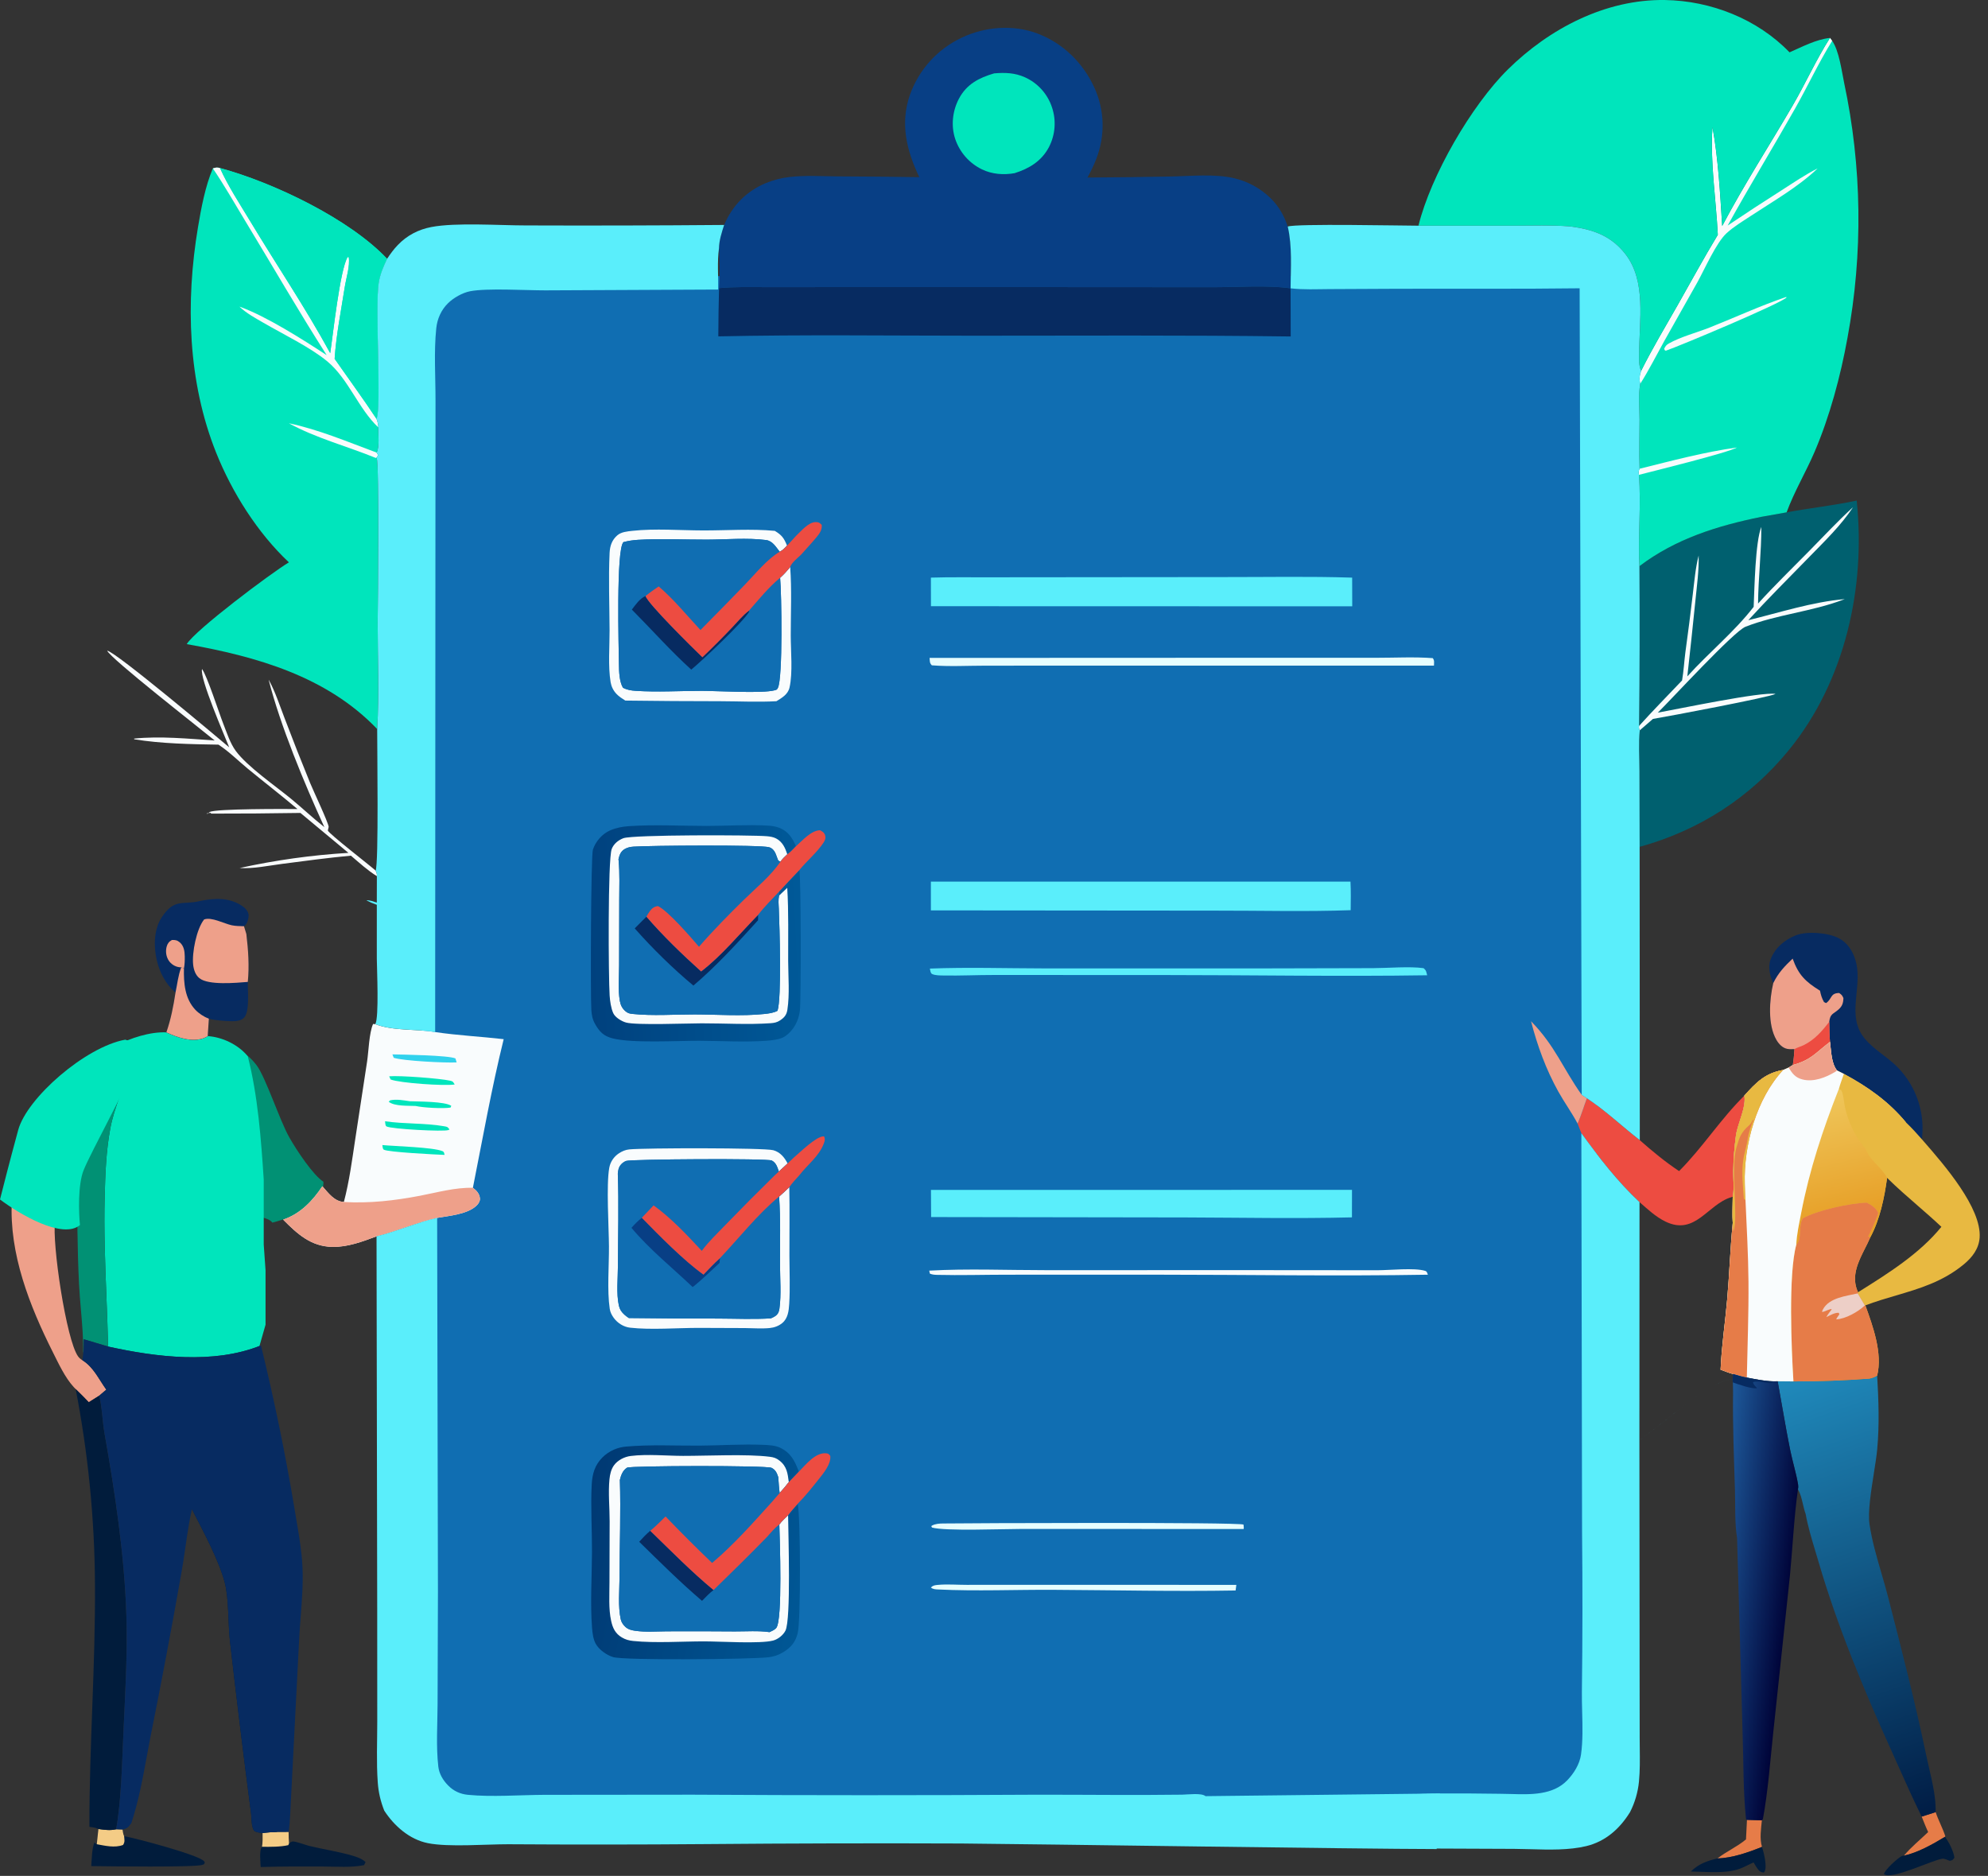 <svg width="124" height="117" viewBox="0 0 124 117" fill="none" xmlns="http://www.w3.org/2000/svg">
<rect x="0" y="0" width="124" height="117" fill="#333333" stroke="none"/>
<path d="M14.502 74.518C13.274 72.842 12.951 68.06 14.15 65.826C14.894 65.26 15.542 65.835 15.999 66.431C16.57 67.177 17.442 69.88 18.049 70.945C18.535 71.797 19.532 73.291 20.173 73.706C20.206 75.125 18.454 75.877 16.988 76.254C16.607 75.757 15.73 76.193 14.502 74.518Z" fill="#019174"/>
<path fill-rule="evenodd" clip-rule="evenodd" d="M12.688 64.757C11.945 65.014 11.058 64.706 10.377 64.388C9.366 64.343 8.117 64.745 7.233 65.22C7.266 65.225 7.301 65.229 7.335 65.234C7.545 65.262 7.765 65.291 7.908 65.458C8.134 65.72 8.087 66.026 8.036 66.339C8.013 66.484 7.983 66.62 7.938 66.76L7.914 66.868C7.789 67.415 7.609 67.942 7.429 68.47C7.216 69.094 7.003 69.717 6.881 70.373C6.617 71.787 6.567 73.199 6.53 74.632C6.475 76.715 6.556 78.779 6.637 80.846C6.678 81.891 6.719 82.936 6.743 83.985C9.736 84.644 13.265 85.089 16.184 83.951L16.563 82.624V79.222L16.45 77.62V75.617V74.692V73.574C16.284 71.03 16.087 68.364 15.457 65.886C15.451 65.879 15.447 65.873 15.441 65.866C15.432 65.853 15.422 65.84 15.411 65.827C14.833 65.143 13.85 64.678 12.956 64.622C12.87 64.676 12.785 64.723 12.688 64.757ZM25.932 82.48L31.203 80.174C31.201 80.392 31.198 80.611 31.195 80.831C31.183 81.743 31.172 82.662 31.236 83.562C31.281 84.196 31.409 84.739 31.641 85.331C29.685 85.35 27.73 85.411 25.776 85.514L25.932 82.48Z" fill="#00E5BC"/>
<path d="M26.331 17.222H99.59V57.143V113.414H26.331V17.222Z" fill="#106EB2"/>
<path d="M120.734 113.023C120.905 113.534 121.174 114.022 121.337 114.525L121.317 114.564C120.55 115.026 119.637 115.547 118.755 115.738C119.193 115.212 119.772 114.743 120.267 114.265C120.119 113.951 119.994 113.624 119.863 113.302L120.734 113.023Z" fill="#E67C48"/>
<path d="M108.966 113.504L109.895 113.534C109.846 114.073 109.745 114.662 109.903 115.19C109.06 115.53 108.044 115.891 107.127 115.909C107.685 115.473 108.342 115.192 108.905 114.723L108.966 113.504Z" fill="#E67C48"/>
<path d="M109.903 115.19C110.012 115.536 110.241 116.414 110.061 116.737C110.05 116.758 110.033 116.774 110.019 116.793C109.846 116.778 109.765 116.73 109.655 116.591C109.551 116.46 109.464 116.303 109.377 116.16C109.099 116.279 108.826 116.438 108.546 116.543C107.641 116.884 106.428 116.738 105.465 116.726C105.957 116.246 106.474 116.066 107.127 115.909C108.044 115.891 109.06 115.53 109.903 115.19Z" fill="#011C3C"/>
<path d="M121.317 114.564C121.566 114.892 121.848 115.453 121.905 115.861C121.791 116.019 121.805 116.022 121.615 116.058C121.499 116.018 121.28 115.916 121.161 115.929C120.546 115.996 117.943 117.294 117.511 116.883C117.561 116.624 118.325 115.933 118.582 115.786C118.652 115.746 118.684 115.747 118.755 115.738C119.637 115.547 120.55 115.026 121.317 114.564Z" fill="#011C3C"/>
<path d="M17.287 114.256L18.002 114.253C18.005 114.493 18.005 114.731 18.029 114.97C18.1 114.932 18.163 114.864 18.243 114.854C18.434 114.83 19.053 115.074 19.266 115.125C20.166 115.342 21.103 115.48 21.989 115.739C22.269 115.821 22.59 115.935 22.803 116.138L22.706 116.331C21.906 116.49 21.014 116.418 20.199 116.416C18.885 116.412 17.573 116.403 16.26 116.448C16.253 116.172 16.154 115.382 16.341 115.184C16.394 114.904 16.376 114.605 16.378 114.321C16.677 114.28 16.986 114.275 17.287 114.256Z" fill="#011C3C"/>
<path d="M17.287 114.256L18.002 114.253C18.005 114.493 18.005 114.731 18.029 114.97L17.982 115.082C17.485 115.196 16.855 115.191 16.341 115.184C16.394 114.904 16.376 114.605 16.378 114.321C16.677 114.28 16.986 114.275 17.287 114.256Z" fill="#F4CC86"/>
<path d="M7.249 114.092L7.644 114.104C7.668 114.243 7.677 114.395 7.742 114.521C8.438 114.645 12.435 115.693 12.74 116.098C12.754 116.117 12.763 116.139 12.775 116.159C12.719 116.29 12.761 116.256 12.633 116.31C12.235 116.477 6.578 116.402 5.691 116.389C5.729 115.92 5.723 115.365 5.883 114.924L6.036 115.024L6.138 114.075C6.528 114.128 6.857 114.18 7.249 114.092Z" fill="#011C3C"/>
<path d="M7.249 114.092L7.644 114.104C7.668 114.243 7.677 114.395 7.742 114.521C7.758 114.754 7.804 114.87 7.676 115.07C7.156 115.266 6.569 115.122 6.036 115.024L6.138 114.075C6.528 114.128 6.857 114.18 7.249 114.092Z" fill="#F4CC86"/>
<path d="M6.685 40.581C7.244 40.675 13.474 45.917 14.296 46.61C14.015 45.903 12.44 42.285 12.602 41.727C12.917 42.148 13.658 44.459 13.93 45.148C14.149 45.703 14.351 46.352 14.707 46.836C15.44 47.829 17.191 49.024 18.197 49.856C18.882 50.423 19.535 51.039 20.232 51.588C18.994 48.886 17.481 45.249 16.756 42.393C16.768 42.414 16.78 42.435 16.792 42.456C17.185 43.181 17.449 44.013 17.747 44.783C18.262 46.141 18.795 47.493 19.345 48.838C19.553 49.344 20.471 51.281 20.5 51.571C20.503 51.594 20.445 51.78 20.449 51.798C20.482 51.977 23.09 53.99 23.428 54.298C23.493 54.43 23.516 54.498 23.507 54.645C22.929 54.29 22.406 53.804 21.887 53.368C20.46 53.501 19.035 53.693 17.613 53.878C16.756 53.989 15.81 54.193 14.946 54.139C16.063 53.893 17.188 53.691 18.32 53.533C19.453 53.375 20.59 53.262 21.731 53.193L18.739 50.703C16.882 50.733 15.025 50.748 13.168 50.745L13.14 50.695L12.902 50.725L12.932 50.767C12.983 50.726 13.027 50.677 13.083 50.644C13.437 50.434 17.85 50.454 18.554 50.46C17.537 49.6 16.483 48.789 15.455 47.943C14.851 47.445 14.283 46.87 13.626 46.444C11.933 46.417 10.037 46.385 8.37 46.108L8.367 46.066C9.992 45.898 11.762 46.076 13.389 46.184C12.477 45.428 6.861 41.052 6.685 40.581Z" fill="#F9FCFD"/>
<path d="M0.739 74.91C1.588 75.644 2.341 75.972 3.434 76.18C3.237 77.509 4.127 83.582 4.874 84.604C4.952 84.711 5.029 84.769 5.139 84.837C5.833 85.264 6.168 86.033 6.631 86.673L6.191 87.046L5.538 87.458C5.273 87.176 4.996 86.906 4.72 86.635C4.679 86.595 4.637 86.555 4.599 86.512C4.044 85.901 3.663 85.064 3.293 84.329C1.846 81.449 0.561 78.185 0.739 74.91Z" fill="#EEA08A"/>
<path fill-rule="evenodd" clip-rule="evenodd" d="M7.938 66.76C7.007 67.915 5.026 71.984 4.811 73.316C4.646 73.587 4.388 74.171 4.136 74.744C3.847 75.399 3.565 76.039 3.434 76.18C3.262 77.343 3.922 82.138 4.59 84.003C3.922 82.138 3.262 77.343 3.434 76.18C3.565 76.039 3.847 75.399 4.136 74.744C4.388 74.171 4.646 73.587 4.811 73.316C4.811 73.368 4.811 73.421 4.812 73.473C4.816 75.676 4.819 77.872 4.929 80.073C4.955 80.608 5.001 81.148 5.048 81.689C5.126 82.604 5.205 83.522 5.189 84.425C5.224 84.204 5.225 83.973 5.225 83.745C5.225 83.673 5.226 83.601 5.227 83.53L6.743 83.985C6.719 82.936 6.678 81.891 6.637 80.847C6.556 78.779 6.475 76.715 6.53 74.633C6.567 73.199 6.616 71.787 6.88 70.373C7.003 69.717 7.216 69.094 7.429 68.471C7.609 67.943 7.789 67.415 7.914 66.868L7.938 66.76Z" fill="#019174"/>
<path d="M104.732 73.041C106.203 71.57 107.321 69.792 108.803 68.334C108.924 69.09 108.384 70.056 108.277 70.829C108.179 71.556 108.123 72.287 108.111 73.021C108.103 73.525 108.182 74.159 108.078 74.645C108.047 74.654 108.015 74.662 107.984 74.671C106.517 75.105 105.747 77.089 103.886 76.192C103.281 75.9 102.763 75.415 102.264 74.975C100.902 73.702 99.728 72.184 98.636 70.678L98.403 70.081C98.625 69.573 98.788 69.019 98.983 68.497C100.154 69.281 101.172 70.25 102.281 71.113C103.069 71.806 103.855 72.46 104.732 73.041Z" fill="#ED4C41"/>
<path d="M12.489 56.192C13.396 56.011 14.283 55.964 15.097 56.499C15.28 56.62 15.483 56.824 15.505 57.055C15.523 57.242 15.437 57.574 15.295 57.705C15.271 57.727 15.244 57.748 15.218 57.769L15.366 58.253C15.483 59.25 15.557 60.238 15.456 61.242C15.445 61.752 15.583 63.053 15.242 63.45C15.046 63.679 14.703 63.7 14.424 63.693C13.975 63.681 13.465 63.643 13.028 63.539L12.956 64.622C12.87 64.676 12.785 64.723 12.688 64.757C11.944 65.014 11.058 64.706 10.377 64.388C10.658 63.575 10.818 62.756 10.947 61.907C10.336 61.387 9.951 60.642 9.774 59.867C9.576 58.999 9.596 57.945 10.104 57.188C10.888 56.02 11.397 56.449 12.428 56.207C12.448 56.202 12.469 56.197 12.489 56.192Z" fill="#072B61"/>
<path d="M11.303 60.335C11.262 60.331 11.222 60.329 11.182 60.324C10.921 60.293 10.672 60.132 10.526 59.914C10.361 59.664 10.318 59.341 10.392 59.053C10.443 58.856 10.54 58.727 10.721 58.628C10.924 58.617 11.057 58.64 11.216 58.777C11.472 58.997 11.519 59.33 11.524 59.649C11.528 59.89 11.521 60.163 11.474 60.398L11.303 60.335Z" fill="#EEA08A"/>
<path d="M11.303 60.335L11.474 60.398C11.454 61.302 11.524 62.272 12.175 62.97C12.398 63.21 12.723 63.42 13.028 63.538L12.956 64.622C12.87 64.676 12.785 64.723 12.688 64.757C11.945 65.014 11.058 64.706 10.377 64.388C10.658 63.575 10.818 62.756 10.947 61.907C11.06 61.38 11.11 60.842 11.303 60.335Z" fill="#EEA08A"/>
<path d="M15.456 61.242C14.734 61.301 12.995 61.465 12.436 61.009C12.187 60.806 12.082 60.48 12.048 60.17C11.966 59.417 12.258 57.942 12.73 57.348C13.182 57.171 13.975 57.607 14.454 57.709C14.701 57.761 14.966 57.762 15.218 57.769L15.366 58.253C15.483 59.25 15.557 60.238 15.456 61.242Z" fill="#EEA08A"/>
<path d="M4.72 86.635C4.996 86.906 5.273 87.176 5.538 87.458L6.191 87.046C6.378 87.801 6.384 88.634 6.521 89.408C7.181 93.148 7.768 97.008 7.884 100.809C7.958 103.22 7.804 105.668 7.698 108.077C7.616 109.944 7.565 112.267 7.249 114.092C6.857 114.18 6.528 114.128 6.138 114.076C5.961 113.98 5.774 113.97 5.577 113.94C5.567 108.885 5.96 103.832 5.923 98.775C5.917 97.757 5.887 96.739 5.834 95.722C5.78 94.705 5.703 93.69 5.603 92.677C5.502 91.664 5.379 90.653 5.231 89.646C5.084 88.638 4.914 87.634 4.72 86.635Z" fill="#011C3C"/>
<path d="M110.606 61.316C110.405 60.913 110.269 60.304 110.43 59.864C110.696 59.136 111.298 58.62 112.011 58.338C112.71 58.061 114.03 58.173 114.677 58.507C115.229 58.792 115.553 59.295 115.731 59.878C116.16 61.281 115.403 62.812 115.923 64.131C116.294 65.071 117.329 65.643 118.062 66.282C118.104 66.319 118.145 66.356 118.186 66.394C118.226 66.431 118.266 66.47 118.305 66.509C118.345 66.548 118.383 66.587 118.422 66.627C118.46 66.668 118.497 66.708 118.534 66.75C118.571 66.791 118.607 66.833 118.643 66.875C118.678 66.918 118.713 66.96 118.748 67.004C118.782 67.047 118.816 67.091 118.849 67.136C118.881 67.18 118.914 67.225 118.945 67.271C118.977 67.316 119.008 67.362 119.038 67.409C119.068 67.455 119.098 67.502 119.126 67.549C119.155 67.597 119.183 67.644 119.21 67.693C119.238 67.741 119.264 67.789 119.29 67.838C119.316 67.887 119.341 67.937 119.365 67.986C119.389 68.036 119.413 68.086 119.436 68.137C119.459 68.187 119.481 68.238 119.502 68.289C119.523 68.34 119.543 68.392 119.563 68.444C119.583 68.495 119.602 68.547 119.62 68.6C119.638 68.652 119.655 68.705 119.671 68.757C119.688 68.81 119.704 68.863 119.718 68.917C119.733 68.97 119.747 69.024 119.76 69.078C119.774 69.131 119.786 69.185 119.797 69.239C119.809 69.294 119.82 69.348 119.83 69.402C119.84 69.457 119.849 69.511 119.857 69.566C119.865 69.621 119.872 69.676 119.879 69.731C119.885 69.786 119.891 69.841 119.896 69.896C119.901 69.951 119.905 70.006 119.908 70.062C119.911 70.117 119.914 70.172 119.915 70.228C119.917 70.283 119.917 70.338 119.917 70.394C119.917 70.449 119.916 70.504 119.914 70.56C119.912 70.615 119.909 70.67 119.906 70.726C119.902 70.781 119.898 70.836 119.893 70.891C119.887 70.946 119.881 71.001 119.874 71.056C119.559 70.697 119.244 70.347 118.897 70.018C117.808 68.698 116.5 67.78 115.011 66.979L114.583 66.766C114.225 66.337 114.215 65.528 114.146 64.984L114.1 65.018C113.231 65.686 112.959 66.115 111.824 66.427C111.88 66.094 111.908 65.769 111.928 65.433C111.783 65.438 111.629 65.447 111.485 65.42C111.186 65.362 110.959 65.122 110.809 64.87C110.246 63.914 110.364 62.357 110.606 61.316Z" fill="#072B61"/>
<path d="M111.815 59.79C112.179 60.806 112.614 61.229 113.521 61.789C113.577 62.057 113.634 62.261 113.771 62.499L113.9 62.563C114.285 62.301 114.15 61.94 114.717 61.934C114.878 62.047 114.9 62.071 114.982 62.25C114.972 62.557 114.912 62.755 114.677 62.962C114.324 63.272 114.163 63.212 114.098 63.73C114.11 64.144 114.102 64.572 114.146 64.983L114.1 65.018C113.231 65.686 112.959 66.115 111.824 66.427C111.88 66.094 111.908 65.769 111.928 65.433C111.783 65.438 111.629 65.447 111.485 65.42C111.186 65.362 110.959 65.122 110.809 64.869C110.246 63.914 110.364 62.357 110.606 61.316C110.91 60.691 111.313 60.261 111.815 59.79Z" fill="#EEA08A"/>
<path d="M114.098 63.73C114.11 64.144 114.102 64.573 114.146 64.984L114.1 65.018C113.231 65.686 112.959 66.115 111.824 66.427C111.88 66.094 111.908 65.769 111.928 65.433C112.1 65.329 112.32 65.278 112.504 65.186C113.192 64.843 113.638 64.328 114.098 63.73Z" fill="#ED4C41"/>
<path fill-rule="evenodd" clip-rule="evenodd" d="M117.09 90.388C117.231 88.852 117.177 87.335 117.086 85.798C116.916 85.893 116.791 85.944 116.601 85.984C115.024 86.102 113.445 86.16 111.863 86.159L110.88 86.15C110.973 86.656 111.062 87.163 111.151 87.67C111.313 88.597 111.475 89.524 111.663 90.446C111.725 90.752 111.802 91.058 111.879 91.364C111.984 91.779 112.089 92.195 112.157 92.611C112.171 92.699 112.165 92.805 112.146 92.891C111.985 94.021 111.897 95.171 111.809 96.318C111.758 96.976 111.708 97.633 111.644 98.286L110.603 108.064C110.556 108.505 110.513 108.95 110.47 109.395C110.338 110.753 110.205 112.123 109.96 113.453C109.96 113.453 109.96 113.453 109.96 113.453C110.205 112.123 110.338 110.754 110.47 109.395C110.513 108.95 110.556 108.505 110.603 108.064L111.644 98.286C111.708 97.634 111.758 96.976 111.809 96.318C111.897 95.171 111.985 94.021 112.146 92.891C112.304 93.162 112.38 93.488 112.456 93.813C112.505 94.022 112.554 94.231 112.625 94.423C112.768 95.209 113.003 95.99 113.236 96.762C113.3 96.974 113.364 97.185 113.425 97.395C114.603 101.424 116.206 105.267 117.93 109.09C118.078 109.417 118.225 109.746 118.372 110.075C118.855 111.157 119.34 112.241 119.863 113.302C119.894 113.378 119.924 113.453 119.954 113.529C120.054 113.776 120.153 114.024 120.267 114.265C120.267 114.265 120.267 114.265 120.267 114.265C120.153 114.024 120.054 113.776 119.954 113.528C119.924 113.453 119.894 113.378 119.863 113.302L120.734 113.023C120.761 112.156 120.531 111.159 120.319 110.245C120.258 109.978 120.198 109.719 120.146 109.472C119.459 106.18 118.616 102.899 117.778 99.642L117.765 99.591C117.641 99.109 117.499 98.621 117.355 98.129C117.057 97.11 116.756 96.077 116.608 95.056C116.5 94.309 116.703 93.017 116.882 91.876C116.97 91.317 117.053 90.793 117.09 90.388Z" fill="url(#paint0_linear_217_2095)"/>
<path d="M111.439 31.955C112.89 31.687 114.368 31.528 115.81 31.221C116.383 36.646 115.082 42.477 111.599 46.758C109.17 49.744 105.982 51.793 102.271 52.818L102.259 48.076C102.257 47.246 102.195 46.375 102.278 45.551C102.224 45.421 102.222 45.408 102.235 45.277C102.274 41.955 102.281 38.633 102.258 35.312C104.523 33.597 107.124 32.793 109.869 32.234L111.439 31.955Z" fill="#00606F"/>
<path d="M115.582 31.634C114.825 32.781 113.799 33.766 112.843 34.747C111.572 36.051 110.278 37.337 109.049 38.682C111.015 38.201 113.044 37.541 115.064 37.366L114.968 37.403C113.006 38.15 110.824 38.328 108.873 39.091C108.153 39.373 104.262 43.604 103.406 44.448C104.703 44.214 109.847 43.132 110.749 43.279C110.431 43.477 104.01 44.692 103.102 44.839L102.278 45.551C102.224 45.421 102.222 45.408 102.235 45.277C103.105 44.312 104.023 43.382 104.918 42.439C105.017 41.864 105.049 41.272 105.123 40.693C105.29 39.482 105.445 38.27 105.587 37.056C105.684 36.259 105.752 35.426 105.952 34.647C105.977 35.578 105.84 36.555 105.748 37.48C105.589 39.05 105.422 40.618 105.246 42.186C106.584 40.7 108.158 39.431 109.383 37.85C109.435 36.708 109.482 33.803 109.862 32.863C109.866 34.461 109.672 36.05 109.657 37.644C110.685 36.513 111.787 35.441 112.859 34.353C113.756 33.443 114.637 32.492 115.582 31.634Z" fill="#F9FCFD"/>
<path d="M115.011 66.979C116.5 67.78 117.808 68.698 118.897 70.018C118.856 70.001 118.815 69.985 118.775 69.967C118.602 69.89 118.494 69.768 118.365 69.634C117.717 68.96 117.387 69.274 116.585 69.542C116.241 69.657 115.966 69.788 115.658 69.984C115.587 70.029 115.515 70.071 115.444 70.116C115.698 70.519 116.276 71.203 116.363 71.648C115.73 70.927 115.282 69.99 115.079 69.054C115.014 68.755 114.996 68.387 114.895 68.103C114.85 67.977 114.82 67.976 114.697 67.921C114.78 67.605 114.907 67.289 115.011 66.979Z" fill="#F4CC86"/>
<path fill-rule="evenodd" clip-rule="evenodd" d="M113.563 65.455C113.053 65.883 112.689 66.189 111.824 66.427L111.562 66.584L111.224 66.734C110.106 66.928 109.522 67.524 108.803 68.334C108.877 68.799 108.702 69.344 108.53 69.874C108.423 70.205 108.318 70.531 108.277 70.829C108.179 71.556 108.123 72.287 108.111 73.021C108.108 73.181 108.114 73.353 108.121 73.531C108.135 73.912 108.149 74.313 108.078 74.645C108.078 74.817 108.074 74.99 108.07 75.164C108.062 75.535 108.054 75.909 108.079 76.272C107.993 77.137 107.939 78.009 107.885 78.881C107.84 79.597 107.796 80.314 107.734 81.027C107.687 81.567 107.626 82.112 107.565 82.657C107.463 83.582 107.359 84.511 107.321 85.428C107.401 85.457 107.482 85.487 107.564 85.517C107.739 85.583 107.916 85.649 108.092 85.697C108.156 85.715 108.221 85.733 108.286 85.752C108.507 85.816 108.731 85.881 108.957 85.92C109.052 85.937 109.147 85.955 109.242 85.974C109.688 86.059 110.14 86.145 110.592 86.153L110.88 86.149L111.864 86.159C113.445 86.16 115.024 86.102 116.601 85.984C116.791 85.943 116.916 85.893 117.086 85.798C117.431 84.409 116.829 82.742 116.357 81.436L116.35 81.417C116.988 81.174 117.628 80.986 118.261 80.8C119.737 80.365 121.179 79.941 122.491 78.858C123.012 78.427 123.429 77.89 123.478 77.194C123.609 75.341 121.265 72.651 119.996 71.195C119.954 71.148 119.914 71.101 119.874 71.056C119.559 70.697 119.244 70.347 118.897 70.018C117.808 68.697 116.5 67.78 115.011 66.979L114.583 66.765C114.289 66.414 114.23 65.807 114.18 65.3C114.169 65.188 114.158 65.082 114.146 64.983L114.1 65.018C113.894 65.177 113.722 65.322 113.563 65.455ZM119.585 75.17C118.949 74.616 118.312 74.062 117.706 73.464C117.538 74.696 117.258 76.065 116.661 77.167C116.564 77.394 116.449 77.622 116.333 77.851C115.902 78.705 115.458 79.587 115.869 80.55C115.874 80.561 115.879 80.572 115.885 80.582C115.888 80.587 115.891 80.592 115.893 80.597L115.943 80.567C117.762 79.428 119.731 78.197 121.093 76.517C120.601 76.053 120.093 75.612 119.585 75.17Z" fill="#E8B941"/>
<path d="M114.697 67.921C114.82 67.976 114.85 67.977 114.895 68.103C114.996 68.387 115.014 68.755 115.079 69.054C115.282 69.99 115.73 70.927 116.363 71.648C116.617 72.383 117.376 72.808 117.706 73.465C117.538 74.696 117.258 76.065 116.661 77.167L116.523 77.115C116.538 77.093 116.554 77.072 116.567 77.049C116.653 76.902 117.161 75.749 117.155 75.644C117.013 75.328 116.735 75.164 116.438 75.009C115.407 75.037 113.327 75.487 112.445 75.99C112.152 76.463 112.416 77.27 112.041 77.641C112.067 76.991 112.223 76.3 112.346 75.659C112.861 72.973 113.694 70.457 114.697 67.921Z" fill="url(#paint1_linear_217_2095)"/>
<path d="M112.041 77.641C112.416 77.27 112.152 76.463 112.445 75.99C113.327 75.487 115.407 75.038 116.438 75.009C116.735 75.164 117.013 75.329 117.156 75.644C117.161 75.749 116.653 76.903 116.567 77.049C116.554 77.072 116.538 77.093 116.523 77.115L116.661 77.168C116.204 78.237 115.347 79.328 115.869 80.551C115.876 80.567 115.885 80.582 115.894 80.598L115.874 80.67L116.32 81.421L116.35 81.417C116.823 82.726 117.433 84.402 117.086 85.798C116.916 85.893 116.791 85.944 116.601 85.984C115.024 86.102 113.445 86.16 111.864 86.159C111.738 84.145 111.541 79.462 112.041 77.641Z" fill="#E67C48"/>
<path d="M115.873 80.669L116.319 81.421C115.898 81.818 115.116 82.264 114.528 82.29C114.606 82.15 114.571 82.206 114.663 82.07L114.729 81.975L114.689 81.878C114.413 81.871 114.162 82.036 113.915 82.149C114.006 81.977 114.137 81.821 114.253 81.664C114.168 81.589 113.821 81.829 113.646 81.825C113.669 81.745 113.667 81.739 113.713 81.653C114.108 80.934 115.15 80.836 115.873 80.669Z" fill="#EDCFC7"/>
<path d="M111.824 66.427C112.959 66.115 113.231 65.686 114.1 65.018L114.146 64.983C114.215 65.528 114.225 66.336 114.583 66.765L115.011 66.979C114.907 67.289 114.78 67.605 114.697 67.921C113.694 70.457 112.861 72.973 112.346 75.659C112.223 76.3 112.067 76.991 112.041 77.641C111.541 79.461 111.738 84.145 111.864 86.159L110.88 86.149L110.592 86.153C110.044 86.143 109.496 86.019 108.957 85.92C108.665 85.87 108.377 85.776 108.092 85.697C107.833 85.627 107.574 85.517 107.321 85.428C107.382 83.97 107.607 82.484 107.734 81.027C107.871 79.445 107.922 77.848 108.079 76.272C108.043 75.738 108.077 75.182 108.078 74.645C108.182 74.159 108.103 73.525 108.111 73.021C108.123 72.287 108.179 71.556 108.277 70.829C108.384 70.056 108.924 69.09 108.803 68.334C109.522 67.524 110.106 66.928 111.224 66.734L111.562 66.584L111.824 66.427Z" fill="#F9FCFD"/>
<path d="M111.824 66.427C112.959 66.115 113.231 65.686 114.1 65.018L114.146 64.983C114.215 65.528 114.225 66.336 114.583 66.765C114.535 66.806 114.527 66.816 114.465 66.853C113.878 67.207 113.117 67.504 112.429 67.326C111.981 67.211 111.8 66.963 111.562 66.584L111.824 66.427Z" fill="#EEA08A"/>
<path d="M108.803 68.334C109.522 67.524 110.106 66.928 111.224 66.734C109.554 68.511 108.756 71.438 108.83 73.836C108.84 74.171 108.844 74.509 108.873 74.843C108.947 76.542 109.046 78.245 109.06 79.945C109.076 81.94 108.996 83.926 108.957 85.92C108.665 85.87 108.377 85.776 108.092 85.696C107.833 85.627 107.574 85.517 107.321 85.428C107.382 83.97 107.607 82.483 107.734 81.027C107.871 79.445 107.922 77.848 108.079 76.272C108.043 75.738 108.077 75.181 108.078 74.645C108.182 74.159 108.103 73.525 108.111 73.021C108.123 72.287 108.179 71.556 108.277 70.829C108.384 70.056 108.924 69.09 108.803 68.334Z" fill="#E67C48"/>
<path d="M108.803 68.334C109.522 67.524 110.106 66.928 111.224 66.734C109.554 68.511 108.756 71.438 108.83 73.836C108.84 74.171 108.844 74.509 108.873 74.843L108.772 74.776C108.717 74.01 108.625 73.175 108.725 72.412C108.784 71.958 108.94 71.52 109.006 71.065C109.062 70.672 109.218 70.18 109.39 69.822C109.275 69.903 109.325 69.848 109.257 69.983C109.167 70.16 109.02 70.245 108.888 70.386C108.524 70.775 108.464 71.072 108.315 71.554C107.926 72.808 108.448 75.947 108.122 76.807C108.096 76.63 108.102 76.449 108.079 76.272C108.043 75.738 108.077 75.181 108.078 74.645C108.182 74.159 108.103 73.525 108.111 73.021C108.123 72.287 108.179 71.556 108.277 70.829C108.384 70.056 108.924 69.09 108.803 68.334Z" fill="#E8B941"/>
<path d="M108.092 85.697C108.377 85.776 108.665 85.87 108.957 85.92C109.496 86.019 110.044 86.143 110.592 86.153L110.88 86.149C111.143 87.581 111.373 89.019 111.663 90.446C111.81 91.166 112.039 91.889 112.157 92.611C112.171 92.699 112.166 92.805 112.146 92.891C111.893 94.669 111.819 96.497 111.644 98.286L110.604 108.064C110.413 109.85 110.285 111.686 109.96 113.453L109.895 113.534L108.966 113.505L108.908 113.473C108.72 111.715 108.755 109.88 108.693 108.108L108.349 95.934C108.195 94.969 108.247 93.887 108.216 92.906C108.152 90.879 108.072 88.844 108.1 86.816L108.088 86.223L108.07 86.075L108.092 85.697Z" fill="url(#paint2_linear_217_2095)"/>
<path d="M108.092 85.697C108.377 85.776 108.665 85.87 108.957 85.92C109.496 86.019 110.044 86.143 110.592 86.153L110.531 86.254C110.14 86.311 109.706 86.08 109.341 86.204C109.369 86.371 109.485 86.452 109.598 86.575C109.349 86.668 108.386 86.33 108.088 86.223L108.07 86.075L108.092 85.697Z" fill="#072B61"/>
<path fill-rule="evenodd" clip-rule="evenodd" d="M102.264 74.975C100.901 73.702 99.728 72.184 98.636 70.678L98.68 95.585C98.714 98.899 98.711 102.214 98.669 105.528C98.665 105.934 98.675 106.355 98.686 106.781C98.709 107.675 98.733 108.589 98.615 109.428C98.529 110.036 98.171 110.606 97.751 111.042C96.855 111.969 95.481 111.929 94.235 111.892C94.001 111.885 93.772 111.879 93.551 111.878C93.421 111.878 93.181 111.875 92.871 111.871C91.367 111.853 88.215 111.813 87.92 111.984C87.938 112.062 87.955 112.141 87.973 112.219C88.203 113.234 88.435 114.26 88.569 115.29L94.439 115.314C94.771 115.316 95.114 115.325 95.464 115.335C96.631 115.368 97.865 115.402 98.944 115.142C100.142 114.853 101.041 114.05 101.673 113.02C101.749 112.872 101.817 112.721 101.878 112.567C101.939 112.412 101.993 112.256 102.04 112.096C102.086 111.937 102.125 111.776 102.157 111.613C102.189 111.45 102.213 111.285 102.229 111.12C102.295 110.44 102.287 109.745 102.279 109.056C102.277 108.843 102.274 108.631 102.274 108.42L102.269 103.901L102.257 89.825C102.838 89.416 103.391 88.973 103.944 88.531C104.911 87.758 105.876 86.986 106.981 86.395C107.001 86.385 107.021 86.374 107.042 86.363C107.34 86.202 107.754 85.979 108.07 86.075L108.092 85.697C108.092 85.697 108.092 85.697 108.092 85.697L108.07 86.075C107.754 85.978 107.34 86.202 107.041 86.363C107.021 86.374 107.001 86.385 106.981 86.395C105.876 86.986 104.911 87.758 103.944 88.53C103.391 88.973 102.837 89.415 102.257 89.825L102.264 74.975ZM108.078 74.645C108.078 74.817 108.074 74.99 108.07 75.164C108.062 75.535 108.054 75.909 108.078 76.272C107.993 77.137 107.939 78.009 107.884 78.881C107.84 79.597 107.796 80.314 107.733 81.027C107.686 81.567 107.626 82.112 107.565 82.657C107.462 83.582 107.359 84.511 107.321 85.428C107.321 85.428 107.321 85.428 107.321 85.428C107.359 84.511 107.463 83.582 107.565 82.657C107.626 82.112 107.686 81.567 107.734 81.027C107.796 80.314 107.84 79.597 107.884 78.881C107.939 78.009 107.993 77.137 108.079 76.272C108.054 75.909 108.062 75.535 108.07 75.164C108.074 74.99 108.078 74.817 108.078 74.645C108.078 74.645 108.078 74.645 108.078 74.645Z" fill="#5AEEFB"/>
<path d="M107.421 14.097C108.773 11.532 110.357 9.088 111.815 6.583C112.619 5.202 113.288 3.71 114.143 2.366L114.28 2.547C114.713 3.17 114.871 4.415 115.026 5.164C115.165 5.817 115.288 6.473 115.395 7.132C115.501 7.791 115.592 8.452 115.666 9.116C115.74 9.779 115.798 10.444 115.84 11.111C115.881 11.777 115.906 12.444 115.915 13.111C115.924 13.779 115.916 14.446 115.892 15.114C115.868 15.781 115.827 16.447 115.77 17.112C115.714 17.777 115.64 18.441 115.551 19.102C115.461 19.764 115.356 20.423 115.234 21.079C114.803 23.46 114.129 25.978 113.175 28.201C112.638 29.452 111.901 30.686 111.439 31.955L109.869 32.234C107.124 32.793 104.523 33.597 102.259 35.312C102.159 33.421 102.375 31.504 102.226 29.615C102.206 29.458 102.205 29.381 102.269 29.235C102.229 28.218 102.265 27.186 102.265 26.168C102.265 25.454 102.177 24.632 102.311 23.935C102.237 23.63 102.264 23.416 102.369 23.123C103.066 21.724 103.869 20.388 104.642 19.03C105.476 17.565 106.274 16.089 107.148 14.646C107.042 12.479 106.658 10.076 106.816 7.934C107.181 9.955 107.287 12.049 107.421 14.097Z" fill="#00E5BC"/>
<path d="M102.269 29.235C104.267 28.741 106.302 28.192 108.343 27.91C107.73 28.252 103.239 29.355 102.226 29.616C102.206 29.458 102.205 29.381 102.269 29.235Z" fill="#F9FCFD"/>
<path d="M111.389 18.53L111.446 18.542C111.159 18.901 104.658 21.625 103.907 21.873C103.815 21.843 103.86 21.872 103.8 21.754C103.88 21.593 103.933 21.512 104.093 21.422C104.844 20.999 105.839 20.745 106.647 20.424C108.227 19.797 109.78 19.078 111.389 18.53Z" fill="#F9FCFD"/>
<path d="M107.421 14.097C108.773 11.532 110.357 9.088 111.815 6.583C112.619 5.202 113.288 3.71 114.143 2.366L114.28 2.547C113.44 3.901 112.755 5.379 111.967 6.77C110.584 9.211 109.118 11.611 107.763 14.066C108.881 13.313 110.01 12.576 111.148 11.854C111.874 11.39 112.599 10.891 113.371 10.505C113.354 10.522 113.337 10.538 113.32 10.554C112.138 11.673 110.596 12.552 109.24 13.445C108.713 13.793 108.155 14.123 107.688 14.55C107.056 15.128 106.324 16.79 105.883 17.588L103.797 21.29C103.309 22.17 102.849 23.085 102.311 23.935C102.237 23.63 102.264 23.416 102.369 23.123C103.066 21.724 103.869 20.388 104.642 19.03C105.476 17.565 106.274 16.089 107.148 14.646C107.042 12.479 106.658 10.076 106.816 7.934C107.181 9.955 107.287 12.049 107.421 14.097Z" fill="#F9FCFD"/>
<path d="M88.475 14.077C89.245 10.949 91.78 6.574 94.051 4.333C96.633 1.785 100.145 -0.056 103.849 0.001C106.716 0.046 109.617 1.186 111.621 3.264C112.415 2.919 113.273 2.456 114.143 2.366C113.288 3.71 112.619 5.202 111.815 6.583C110.357 9.088 108.773 11.533 107.421 14.097C107.287 12.049 107.181 9.955 106.816 7.934C106.658 10.077 107.042 12.48 107.148 14.646C106.274 16.089 105.476 17.565 104.642 19.031C103.869 20.388 103.066 21.724 102.369 23.123C102.2 22.812 102.24 22.36 102.241 22.015C102.247 20.003 102.701 17.534 101.377 15.84C100.475 14.686 99.333 14.302 97.928 14.121C96.775 14.028 95.586 14.078 94.43 14.077L88.475 14.077Z" fill="#00E5BC"/>
<path d="M13.277 10.504C13.455 10.447 13.538 10.432 13.72 10.48C17.039 11.376 21.787 13.643 24.145 16.141C23.906 16.642 23.708 17.097 23.619 17.65C23.38 19.139 23.807 25.479 23.483 26.123C23.555 26.317 23.588 26.448 23.596 26.655C23.58 27.077 23.691 27.873 23.49 28.227L23.579 28.378C23.536 28.475 23.538 28.501 23.45 28.566C23.486 28.574 23.48 28.565 23.499 28.594C23.655 28.83 23.575 37.809 23.556 38.818C23.556 41.018 23.658 43.278 23.526 45.47C20.371 42.175 15.984 40.945 11.647 40.174C12.188 39.288 16.868 35.768 18.02 35.074C16.062 33.235 14.47 30.706 13.481 28.232C11.708 23.8 11.569 18.836 12.348 14.178C12.545 13 12.805 11.602 13.277 10.504Z" fill="#00E5BC"/>
<path d="M18.019 26.399C19.882 26.79 21.709 27.568 23.49 28.228L23.579 28.378C23.536 28.475 23.538 28.501 23.45 28.566C21.672 27.839 19.698 27.323 18.019 26.399Z" fill="#F9FCFD"/>
<path d="M13.277 10.504C13.455 10.447 13.538 10.432 13.72 10.48C14.237 11.627 14.954 12.709 15.601 13.786C17.25 16.528 19.068 19.216 20.596 22.024C20.769 20.89 21.207 16.795 21.685 16.031L21.752 16.038C21.839 16.601 21.593 17.334 21.505 17.899C21.276 19.366 20.968 20.902 20.872 22.379C21.741 23.624 22.646 24.856 23.482 26.123C23.555 26.317 23.588 26.448 23.595 26.655C22.353 25.486 21.743 23.65 20.422 22.545C19.372 21.668 17.645 20.839 16.435 20.134C15.918 19.833 15.368 19.54 14.935 19.123C16.585 19.71 18.886 21.175 20.377 22.151C18.624 19.412 16.995 16.581 15.308 13.8C14.64 12.7 14 11.567 13.277 10.504Z" fill="#F9FCFD"/>
<path d="M13.72 10.481C17.039 11.376 21.787 13.643 24.145 16.141C23.906 16.643 23.708 17.097 23.619 17.65C23.38 19.139 23.807 25.479 23.483 26.123C22.646 24.857 21.741 23.625 20.873 22.379C20.968 20.902 21.276 19.366 21.505 17.899C21.593 17.334 21.84 16.602 21.753 16.038L21.685 16.031C21.207 16.795 20.769 20.891 20.596 22.024C19.068 19.216 17.25 16.528 15.601 13.787C14.954 12.71 14.237 11.627 13.72 10.481Z" fill="#00E5BC"/>
<path d="M12.806 88.981C13.361 90.333 13.927 91.682 14.502 93.026C15.062 94.32 16.849 98.003 16.974 99.062C17.12 100.291 17.006 102.056 17.011 103.361C17.02 105.489 17.12 107.612 17.144 109.739C17.159 111.086 17.071 112.474 17.161 113.815C17.172 113.976 17.2 114.117 17.287 114.256C16.986 114.275 16.677 114.28 16.378 114.321C16.191 114.303 16.033 114.294 15.865 114.204C15.67 113.93 15.7 113.475 15.664 113.14C15.195 109.547 14.755 105.951 14.343 102.351C14.218 101.251 14.282 99.674 14.01 98.666C13.627 97.251 12.649 95.451 11.97 94.126C11.869 93.405 12.608 89.872 12.806 88.981Z" fill="#011C3C"/>
<path fill-rule="evenodd" clip-rule="evenodd" d="M6.743 83.985L5.227 83.53C5.226 83.601 5.226 83.673 5.225 83.745C5.225 83.973 5.224 84.205 5.189 84.426L5.139 84.837C5.648 85.15 5.964 85.647 6.278 86.142C6.393 86.322 6.508 86.502 6.631 86.673L6.191 87.046C6.3 87.485 6.347 87.95 6.395 88.414C6.429 88.749 6.464 89.083 6.521 89.408C7.181 93.148 7.768 97.008 7.884 100.809C7.946 102.809 7.85 104.835 7.755 106.843C7.736 107.255 7.716 107.667 7.698 108.077C7.686 108.355 7.674 108.642 7.662 108.937C7.595 110.624 7.518 112.538 7.249 114.092L7.644 114.104C7.939 114.053 8.02 113.942 8.185 113.717L8.194 113.705C8.85 113.683 9.523 113.588 10.192 113.493C10.584 113.437 10.975 113.382 11.359 113.342C12.791 113.193 14.226 113.158 15.664 113.14C15.673 113.22 15.677 113.306 15.682 113.394C15.698 113.68 15.716 113.995 15.865 114.204C16.02 114.287 16.167 114.301 16.335 114.317C16.349 114.319 16.363 114.32 16.378 114.321C16.597 114.291 16.821 114.28 17.044 114.269C17.125 114.265 17.206 114.261 17.287 114.256L18.002 114.253C18.062 113.873 18.083 113.497 18.103 113.114L18.657 102.291C18.68 101.805 18.718 101.313 18.756 100.82C18.835 99.79 18.915 98.752 18.867 97.738C18.821 96.759 18.652 95.769 18.486 94.792C18.442 94.529 18.397 94.268 18.355 94.009C17.789 90.618 17.096 87.253 16.277 83.914C13.34 85.098 9.768 84.651 6.743 83.985ZM12.226 94.622C12.137 94.451 12.051 94.285 11.97 94.125C11.795 94.911 11.678 95.716 11.562 96.52C11.482 97.07 11.402 97.62 11.304 98.163C10.705 101.558 10.066 104.946 9.386 108.326C9.31 108.718 9.236 109.115 9.163 109.513C8.903 110.924 8.638 112.36 8.194 113.704C8.85 113.683 9.523 113.588 10.192 113.493C10.584 113.437 10.975 113.382 11.359 113.342C12.791 113.193 14.226 113.158 15.664 113.14C15.195 109.547 14.755 105.951 14.343 102.35C14.297 101.947 14.277 101.478 14.256 100.998C14.22 100.169 14.182 99.304 14.01 98.666C13.673 97.421 12.875 95.878 12.226 94.622Z" fill="#072B61"/>
<path d="M57.341 11.05C56.549 9.396 56.134 7.713 56.753 5.923C56.788 5.826 56.824 5.729 56.864 5.633C56.903 5.538 56.944 5.443 56.988 5.349C57.032 5.256 57.079 5.163 57.127 5.072C57.176 4.98 57.227 4.89 57.279 4.801C57.333 4.713 57.388 4.625 57.445 4.539C57.502 4.453 57.562 4.368 57.623 4.285C57.685 4.202 57.749 4.12 57.814 4.04C57.88 3.96 57.947 3.882 58.017 3.805C58.087 3.729 58.158 3.654 58.231 3.581C58.304 3.508 58.379 3.436 58.456 3.367C58.533 3.298 58.611 3.23 58.691 3.165C58.772 3.099 58.853 3.036 58.937 2.974C59.02 2.913 59.104 2.854 59.191 2.797C59.277 2.739 59.364 2.684 59.453 2.631C59.542 2.579 59.633 2.528 59.724 2.48C59.816 2.431 59.908 2.385 60.002 2.341C61.455 1.66 63.193 1.52 64.706 2.089C66.308 2.691 67.568 3.932 68.268 5.483C68.906 6.897 68.938 8.452 68.385 9.898C68.231 10.301 68.037 10.694 67.831 11.073C69.549 11.065 71.266 11.044 72.984 11.009C74.272 10.988 75.761 10.824 77.016 11.123C77.12 11.149 77.224 11.177 77.326 11.21C77.429 11.242 77.53 11.277 77.63 11.316C77.731 11.355 77.83 11.397 77.927 11.443C78.024 11.489 78.12 11.537 78.214 11.589C78.308 11.641 78.401 11.696 78.491 11.755C78.582 11.813 78.67 11.874 78.756 11.938C78.843 12.002 78.927 12.069 79.009 12.139C79.091 12.209 79.17 12.281 79.247 12.356C79.758 12.856 80.102 13.454 80.322 14.13C80.61 15.375 80.508 16.712 80.499 17.983C79.091 17.773 77.155 17.913 75.689 17.913L66.121 17.907L52.196 17.907L47.802 17.908C46.82 17.908 45.827 17.877 44.85 17.97C44.915 17.161 44.879 16.299 44.846 15.489C44.853 14.993 45.018 14.497 45.168 14.03C45.679 12.82 46.562 11.917 47.782 11.414C48.015 11.319 48.254 11.24 48.497 11.178C48.741 11.115 48.988 11.07 49.238 11.041C50.223 10.926 51.262 10.994 52.254 11.001C53.95 11.007 55.645 11.024 57.341 11.05Z" fill="#083F85"/>
<path d="M62.008 4.576C62.683 4.52 63.302 4.536 63.933 4.822C63.982 4.844 64.031 4.867 64.079 4.892C64.127 4.917 64.174 4.943 64.221 4.97C64.267 4.997 64.314 5.026 64.359 5.055C64.404 5.085 64.448 5.116 64.492 5.148C64.535 5.179 64.578 5.212 64.62 5.247C64.662 5.281 64.703 5.316 64.743 5.352C64.783 5.388 64.822 5.426 64.86 5.464C64.898 5.502 64.936 5.541 64.972 5.582C65.008 5.622 65.043 5.663 65.077 5.705C65.111 5.747 65.144 5.79 65.176 5.834C65.207 5.877 65.238 5.922 65.267 5.967C65.297 6.012 65.325 6.058 65.352 6.105C65.379 6.152 65.405 6.199 65.43 6.247C65.454 6.296 65.478 6.344 65.5 6.394C65.522 6.443 65.543 6.493 65.562 6.543C65.582 6.594 65.6 6.644 65.617 6.696C65.633 6.746 65.649 6.797 65.664 6.848C65.678 6.899 65.691 6.951 65.703 7.003C65.715 7.055 65.726 7.107 65.735 7.159C65.744 7.211 65.752 7.264 65.759 7.317C65.765 7.369 65.771 7.422 65.775 7.475C65.778 7.528 65.781 7.582 65.782 7.635C65.784 7.688 65.784 7.741 65.782 7.794C65.781 7.847 65.778 7.9 65.774 7.953C65.77 8.006 65.765 8.059 65.758 8.112C65.751 8.165 65.743 8.217 65.734 8.27C65.725 8.322 65.714 8.374 65.702 8.426C65.69 8.478 65.677 8.529 65.662 8.58C65.648 8.632 65.632 8.682 65.615 8.733C65.598 8.783 65.579 8.833 65.56 8.882C65.54 8.932 65.519 8.981 65.497 9.029C65.475 9.078 65.452 9.125 65.428 9.173C64.967 10.05 64.197 10.514 63.282 10.801C62.596 10.922 61.886 10.87 61.251 10.565C61.203 10.541 61.155 10.517 61.108 10.491C61.06 10.465 61.014 10.438 60.968 10.41C60.922 10.382 60.876 10.352 60.832 10.322C60.787 10.291 60.744 10.26 60.701 10.227C60.658 10.194 60.615 10.161 60.574 10.126C60.533 10.091 60.492 10.056 60.453 10.019C60.413 9.982 60.375 9.944 60.337 9.906C60.3 9.867 60.263 9.828 60.227 9.787C60.191 9.747 60.157 9.705 60.123 9.663C60.09 9.621 60.057 9.578 60.025 9.534C59.994 9.491 59.963 9.446 59.934 9.401C59.905 9.355 59.877 9.309 59.85 9.263C59.823 9.216 59.797 9.169 59.772 9.121C59.748 9.073 59.724 9.024 59.702 8.975C59.679 8.926 59.658 8.876 59.639 8.826C59.619 8.776 59.6 8.725 59.583 8.674C59.308 7.85 59.408 6.925 59.811 6.159C60.291 5.248 61.065 4.853 62.008 4.576Z" fill="#00E5BC"/>
<path d="M95.497 63.694C97.007 65.238 97.482 66.633 98.658 68.286L98.983 68.497C98.788 69.019 98.625 69.573 98.403 70.081C98.039 69.393 97.575 68.759 97.196 68.078C96.431 66.701 95.888 65.216 95.497 63.694Z" fill="#EEA08A"/>
<path d="M77.069 99.199C73.287 99.265 69.489 99.177 65.706 99.157C63.324 99.144 60.898 99.25 58.522 99.136C58.355 99.128 58.192 99.126 58.061 99.011C58.2 98.879 58.317 98.867 58.503 98.85C59.081 98.795 59.714 98.849 60.297 98.848L64.299 98.845L77.116 98.849L77.069 99.199Z" fill="#E6FEFF"/>
<path d="M77.57 95.364L63.681 95.361C62.555 95.36 58.939 95.506 58.131 95.272L58.087 95.183C58.111 95.168 58.133 95.15 58.158 95.138C58.356 95.039 58.6 95.023 58.818 95.02C60.219 94.998 77.171 94.93 77.563 95.088L77.581 95.298L77.57 95.364Z" fill="#E6FEFF"/>
<path d="M57.961 79.25C60.348 79.116 62.799 79.221 65.193 79.22L78.842 79.219L85.923 79.225C86.676 79.225 88.24 79.059 88.894 79.264C89.017 79.302 89.015 79.394 89.063 79.504C83.398 79.601 77.716 79.502 72.049 79.502L62.777 79.504C61.342 79.505 59.898 79.549 58.464 79.514C58.292 79.51 58.164 79.504 58.001 79.437L57.961 79.25Z" fill="#F9FCFD"/>
<path d="M57.999 60.41C60.362 60.319 62.752 60.396 65.117 60.399L78.452 60.4L85.661 60.383C86.586 60.38 87.92 60.263 88.791 60.384C88.97 60.53 88.961 60.609 89.017 60.828C83.538 60.911 78.04 60.813 72.559 60.813L62.008 60.81C60.955 60.808 59.897 60.862 58.846 60.842C58.628 60.837 58.328 60.843 58.134 60.746C58.034 60.697 58.026 60.513 57.999 60.41Z" fill="#5AEEFB"/>
<path d="M57.983 41.034L79.154 41.025L85.847 41.026C87.009 41.027 88.212 40.961 89.366 41.048C89.487 41.194 89.443 41.332 89.442 41.516L67.986 41.514L61.441 41.518C60.348 41.518 59.21 41.584 58.122 41.496C57.974 41.343 58.002 41.242 57.983 41.034Z" fill="#E6FEFF"/>
<path d="M39.003 43.695C38.81 43.571 38.61 43.448 38.451 43.279C38.404 43.23 38.361 43.176 38.321 43.12C38.281 43.063 38.246 43.005 38.215 42.943C38.184 42.881 38.158 42.818 38.137 42.752C38.116 42.687 38.099 42.62 38.087 42.552C37.921 41.534 38.025 40.358 38.022 39.324C38.016 37.721 37.948 36.087 38.023 34.487C38.044 34.05 38.166 33.683 38.504 33.388C38.748 33.176 39.132 33.142 39.445 33.108C40.862 32.953 42.429 33.081 43.861 33.084C45.329 33.087 46.869 32.971 48.327 33.11C48.762 33.372 48.903 33.561 49.091 34.033C48.947 34.181 48.822 34.32 48.635 34.413C48.402 34.117 48.186 33.735 47.783 33.683C46.604 33.531 45.289 33.652 44.091 33.656C42.669 33.66 41.204 33.581 39.787 33.67C39.482 33.689 39.181 33.733 38.885 33.813C38.423 34.291 38.593 40.435 38.605 41.414C38.611 41.87 38.624 42.493 38.855 42.892C39.111 43.031 39.365 43.069 39.654 43.087C41.012 43.177 42.414 43.088 43.777 43.089C44.792 43.09 47.543 43.263 48.319 43.053C48.441 43.02 48.458 43.024 48.52 42.905C48.834 42.303 48.752 36.982 48.659 36.035C48.895 35.823 49.092 35.608 49.287 35.358C49.39 36.764 49.323 38.217 49.322 39.629C49.322 40.6 49.456 41.954 49.247 42.879C49.15 43.309 48.777 43.521 48.429 43.735C47.276 43.798 46.089 43.739 44.932 43.735C42.956 43.734 40.98 43.721 39.003 43.695Z" fill="#F9FCFD"/>
<path d="M49.231 74.044C49.26 75.468 49.237 76.897 49.239 78.321C49.241 79.313 49.288 80.332 49.227 81.322C49.2 81.758 49.148 82.229 48.789 82.522C48.567 82.704 48.294 82.802 48.01 82.83C47.51 82.879 46.978 82.836 46.475 82.832L43.589 82.821C42.263 82.819 40.592 82.955 39.303 82.808C38.9 82.763 38.518 82.522 38.281 82.195C38.159 82.026 38.062 81.84 38.032 81.631C37.86 80.463 37.992 78.936 37.984 77.733C37.976 76.531 37.81 73.91 38.002 72.839C38.069 72.464 38.289 72.141 38.607 71.931C38.802 71.802 39.019 71.711 39.253 71.688C40.203 71.593 47.671 71.583 48.234 71.739C48.663 71.858 48.931 72.186 49.126 72.566C48.945 72.733 48.767 72.905 48.581 73.067C48.483 72.79 48.416 72.526 48.138 72.381C47.871 72.241 39.313 72.294 39.047 72.409C38.832 72.501 38.655 72.669 38.586 72.896C38.557 72.994 38.548 73.1 38.536 73.201C38.604 75.106 38.547 77.029 38.543 78.936C38.541 79.712 38.435 80.677 38.602 81.431C38.655 81.671 38.766 81.83 38.946 81.995C39.033 82.075 39.126 82.14 39.224 82.206C41.078 82.23 42.933 82.241 44.787 82.239C45.876 82.242 46.994 82.294 48.079 82.227C48.211 82.171 48.355 82.105 48.456 82.001C48.561 81.894 48.598 81.747 48.618 81.603C48.736 80.74 48.655 79.775 48.652 78.901C48.647 77.483 48.694 76.043 48.596 74.629C48.812 74.439 49.024 74.244 49.231 74.044Z" fill="#F9FCFD"/>
<path d="M58.068 74.216L84.33 74.212L84.327 75.928C80.887 76.012 77.42 75.943 73.978 75.932L58.078 75.908L58.068 74.216Z" fill="#5AEEFB"/>
<path d="M58.063 54.986L84.235 54.986C84.269 55.579 84.253 56.175 84.248 56.769C81.433 56.869 78.584 56.791 75.766 56.796L58.064 56.781L58.063 54.986Z" fill="#5AEEFB"/>
<path d="M61.636 36.006L76.381 35.992C79.03 35.995 81.693 35.941 84.34 36.027L84.345 37.816L80.749 37.815L58.068 37.809L58.064 36.026C59.252 35.989 60.447 36.011 61.636 36.006Z" fill="#5AEEFB"/>
<path d="M49.757 93.791C49.933 94.623 49.954 101.031 49.759 101.845C49.623 102.415 49.337 102.76 48.831 103.062C48.542 103.234 48.26 103.324 47.928 103.364C46.826 103.494 38.973 103.568 38.247 103.354C37.837 103.233 37.346 102.884 37.145 102.499C37.002 102.225 36.954 101.854 36.93 101.55C36.809 99.999 36.919 98.358 36.925 96.8C36.93 95.407 36.837 93.972 36.908 92.583C36.925 92.27 36.971 91.96 37.08 91.665C37.291 91.098 37.749 90.647 38.303 90.41C38.555 90.303 38.795 90.246 39.066 90.222C40.575 90.09 42.14 90.174 43.655 90.164C44.966 90.156 46.301 90.058 47.61 90.115C47.949 90.13 48.338 90.145 48.649 90.29C49.324 90.603 49.582 91.128 49.828 91.788L49.201 92.444C49.019 92.676 48.829 92.902 48.631 93.12C48.586 92.791 48.567 92.459 48.543 92.128C48.455 91.875 48.383 91.677 48.124 91.549C47.812 91.394 39.319 91.414 39.116 91.538C38.846 91.704 38.736 92.007 38.665 92.302C38.725 94.316 38.649 96.346 38.643 98.362C38.64 99.193 38.539 100.192 38.72 101.002C38.761 101.183 38.873 101.343 39.008 101.468C39.182 101.629 39.395 101.679 39.624 101.712C40.264 101.805 40.962 101.749 41.608 101.745C43.016 101.738 44.424 101.74 45.831 101.752C46.528 101.755 47.313 101.696 47.999 101.796C48.138 101.73 48.319 101.655 48.419 101.534C48.819 101.048 48.636 95.995 48.61 95.08C48.755 94.875 48.98 94.687 49.157 94.505C49.337 94.256 49.557 94.025 49.757 93.791Z" fill="url(#paint3_linear_217_2095)"/>
<path d="M49.157 94.505C49.168 95.671 49.346 100.996 48.991 101.706C48.851 101.985 48.524 102.243 48.223 102.322C47.41 102.535 44.916 102.374 43.944 102.373C42.53 102.372 40.885 102.49 39.491 102.348C39.235 102.322 39.017 102.262 38.794 102.131C38.383 101.89 38.218 101.547 38.119 101.093C37.952 100.329 38.016 99.481 38.015 98.701L38.026 94.886C38.027 94.024 37.931 93.118 38.015 92.263C38.044 91.964 38.114 91.649 38.291 91.399C38.522 91.072 38.948 90.858 39.34 90.809C40.375 90.68 41.555 90.801 42.606 90.803C44.145 90.805 46.591 90.678 48.013 90.859C48.27 90.891 48.417 90.941 48.622 91.1C49.084 91.459 49.131 91.902 49.201 92.444C49.019 92.677 48.829 92.902 48.631 93.12C48.586 92.791 48.567 92.459 48.543 92.128C48.455 91.875 48.383 91.678 48.124 91.549C47.812 91.394 39.319 91.414 39.116 91.538C38.846 91.704 38.736 92.007 38.665 92.302C38.725 94.316 38.649 96.346 38.643 98.362C38.64 99.193 38.539 100.192 38.721 101.002C38.761 101.183 38.873 101.343 39.008 101.468C39.182 101.629 39.395 101.679 39.624 101.712C40.264 101.806 40.962 101.749 41.608 101.745C43.016 101.738 44.424 101.74 45.831 101.752C46.528 101.755 47.313 101.696 47.999 101.796C48.138 101.73 48.319 101.656 48.419 101.534C48.819 101.048 48.636 95.995 48.61 95.081C48.755 94.876 48.98 94.687 49.157 94.505Z" fill="#F9FCFD"/>
<path d="M49.86 54.264C49.965 54.694 49.971 62.404 49.894 63.028C49.815 63.666 49.504 64.27 48.962 64.639C48.673 64.835 48.13 64.891 47.785 64.915C46.425 65.008 45.001 64.92 43.635 64.914C42.231 64.907 39.441 65.078 38.209 64.763C37.653 64.621 37.386 64.351 37.107 63.847C36.95 63.562 36.905 63.301 36.884 62.981C36.824 62.066 36.857 53.37 36.982 52.991C37.152 52.476 37.562 52.006 38.06 51.79C38.422 51.633 38.83 51.555 39.222 51.528C40.816 51.419 42.48 51.512 44.082 51.513C45.331 51.513 46.627 51.423 47.869 51.492C48.136 51.507 48.397 51.543 48.646 51.645C49.169 51.859 49.434 52.28 49.647 52.782C49.475 52.955 49.309 53.145 49.108 53.285C48.946 53.431 48.807 53.57 48.675 53.745L48.542 53.67L48.475 53.5C48.439 53.404 48.407 53.308 48.365 53.214C48.289 53.041 48.16 52.899 47.973 52.843C47.433 52.684 40.504 52.735 39.515 52.806C39.322 52.819 39.144 52.854 38.975 52.952C38.716 53.1 38.644 53.315 38.578 53.591L38.585 53.657C38.664 54.482 38.626 55.339 38.625 56.168L38.618 60.229C38.616 60.939 38.539 61.741 38.665 62.437C38.712 62.693 38.811 62.894 39.01 63.066C39.154 63.191 39.266 63.219 39.454 63.239C40.705 63.37 42.068 63.268 43.331 63.27C44.742 63.273 46.263 63.388 47.663 63.243C47.936 63.215 48.255 63.176 48.498 63.042C48.757 62.232 48.625 57.792 48.578 56.672C48.563 56.397 48.539 56.131 48.593 55.859L48.609 55.596C49.022 55.148 49.439 54.703 49.86 54.264Z" fill="url(#paint4_linear_217_2095)"/>
<path d="M49.104 55.374C49.196 56.888 49.155 58.425 49.162 59.942C49.166 60.928 49.261 62.014 49.112 62.984C49.063 63.297 48.919 63.468 48.659 63.64C48.468 63.767 48.295 63.802 48.068 63.818C46.656 63.916 45.184 63.823 43.766 63.825C42.926 63.825 39.691 63.954 39.049 63.776C38.771 63.699 38.371 63.458 38.249 63.187C38.11 62.877 38.048 62.434 38.026 62.097C37.952 60.989 37.908 53.602 38.154 52.955C38.277 52.632 38.566 52.397 38.883 52.279C39.482 52.056 46.89 52.072 47.832 52.155C48.031 52.172 48.232 52.202 48.411 52.296C48.81 52.507 48.972 52.877 49.108 53.284C48.946 53.431 48.807 53.57 48.675 53.745L48.541 53.67L48.475 53.499C48.439 53.404 48.407 53.307 48.365 53.214C48.289 53.041 48.16 52.899 47.973 52.843C47.433 52.683 40.504 52.735 39.515 52.806C39.322 52.819 39.144 52.854 38.975 52.951C38.716 53.1 38.644 53.315 38.578 53.591L38.585 53.657C38.664 54.482 38.626 55.339 38.625 56.168L38.617 60.229C38.616 60.939 38.539 61.741 38.665 62.437C38.712 62.693 38.811 62.894 39.01 63.066C39.154 63.191 39.266 63.219 39.454 63.238C40.705 63.369 42.068 63.268 43.331 63.27C44.742 63.273 46.263 63.388 47.663 63.243C47.936 63.214 48.255 63.176 48.498 63.042C48.757 62.232 48.625 57.792 48.578 56.672C48.563 56.397 48.538 56.131 48.593 55.859L49.104 55.374Z" fill="#F9FCFD"/>
<path d="M49.651 33.424C49.962 33.135 50.423 32.561 50.885 32.562C51.076 32.563 51.128 32.614 51.255 32.737C51.285 33.071 51.105 33.292 50.899 33.542C50.602 33.901 50.277 34.239 49.971 34.59C49.76 34.798 49.386 35.081 49.287 35.358C49.092 35.608 48.895 35.823 48.659 36.036C48.752 36.982 48.834 42.303 48.52 42.906C48.458 43.024 48.44 43.02 48.319 43.053C47.543 43.263 44.792 43.09 43.777 43.089C42.414 43.088 41.012 43.178 39.654 43.088C39.365 43.069 39.111 43.031 38.855 42.892C38.624 42.493 38.611 41.87 38.605 41.415C38.593 40.435 38.423 34.291 38.885 33.813C39.181 33.733 39.482 33.69 39.787 33.67C41.204 33.581 42.669 33.66 44.091 33.656C45.289 33.653 46.604 33.531 47.783 33.683C48.186 33.735 48.401 34.117 48.635 34.413C48.822 34.32 48.947 34.181 49.091 34.034L49.651 33.424Z" fill="#106EB2"/>
<path d="M39.412 38.02C39.65 37.71 39.9 37.333 40.268 37.174C40.385 37.632 43.278 40.485 43.812 40.993C44.447 40.389 45.066 39.768 45.669 39.132C45.997 38.792 46.34 38.364 46.718 38.086L46.73 38.148C46.356 38.798 43.815 41.19 43.117 41.764C41.827 40.596 40.641 39.257 39.412 38.02Z" fill="#072B61"/>
<path d="M49.651 33.424C49.962 33.135 50.423 32.561 50.885 32.562C51.076 32.563 51.128 32.614 51.255 32.737C51.285 33.071 51.105 33.292 50.899 33.542C50.602 33.901 50.277 34.239 49.971 34.59C49.76 34.798 49.386 35.081 49.287 35.358C49.092 35.608 48.895 35.823 48.659 36.036C47.947 36.627 47.327 37.389 46.718 38.086C46.34 38.364 45.997 38.792 45.669 39.132C45.066 39.768 44.447 40.388 43.812 40.993C43.278 40.485 40.385 37.631 40.268 37.174C40.532 36.958 40.802 36.765 41.085 36.576C42.023 37.373 42.85 38.393 43.691 39.296C44.617 38.362 45.538 37.422 46.452 36.476C47.089 35.821 47.843 34.874 48.635 34.413C48.822 34.32 48.947 34.181 49.091 34.034L49.651 33.424Z" fill="#ED4C41"/>
<path d="M49.526 72.186C49.915 71.859 50.881 70.901 51.349 70.876C51.369 70.875 51.388 70.879 51.408 70.881C51.477 71.06 51.445 71.168 51.375 71.346C51.066 72.137 50.367 72.641 49.864 73.292C49.654 73.535 49.409 73.778 49.231 74.044C49.024 74.244 48.812 74.439 48.596 74.629C48.693 76.043 48.647 77.483 48.652 78.901C48.655 79.775 48.736 80.74 48.618 81.603C48.598 81.747 48.561 81.894 48.456 82.001C48.354 82.105 48.211 82.171 48.079 82.227C46.994 82.294 45.876 82.242 44.787 82.239C42.933 82.241 41.078 82.23 39.224 82.206C39.126 82.14 39.033 82.075 38.946 81.995C38.766 81.83 38.655 81.671 38.602 81.431C38.435 80.677 38.541 79.712 38.543 78.936C38.547 77.029 38.604 75.107 38.536 73.201C38.548 73.1 38.557 72.994 38.586 72.897C38.655 72.669 38.832 72.501 39.047 72.409C39.313 72.294 47.871 72.241 48.138 72.381C48.416 72.527 48.483 72.791 48.581 73.067C48.767 72.905 48.945 72.733 49.126 72.566L49.526 72.186Z" fill="#106EB2"/>
<path d="M39.387 76.58C39.592 76.349 39.792 76.143 40.033 75.951C41.086 77.034 42.676 78.645 43.88 79.498C44.215 79.146 44.546 78.793 44.908 78.47L44.879 78.77C44.326 79.275 43.795 79.813 43.205 80.275C41.946 79.078 40.497 77.912 39.387 76.58Z" fill="#083F85"/>
<path d="M49.526 72.186C49.915 71.859 50.881 70.901 51.349 70.876C51.369 70.875 51.388 70.879 51.408 70.881C51.477 71.06 51.445 71.168 51.375 71.346C51.066 72.137 50.367 72.641 49.864 73.292C49.654 73.535 49.409 73.778 49.231 74.044C49.024 74.244 48.812 74.439 48.596 74.629C47.255 75.733 46.106 77.209 44.908 78.47C44.545 78.793 44.215 79.146 43.88 79.498C42.676 78.645 41.086 77.034 40.033 75.951L40.768 75.18C41.877 75.982 42.842 77.016 43.773 78.016C44.191 77.446 44.747 76.921 45.237 76.411C46.248 75.366 47.273 74.335 48.311 73.317L48.581 73.067C48.767 72.905 48.945 72.733 49.126 72.566L49.526 72.186Z" fill="#ED4C41"/>
<path d="M21.449 74.968C21.788 73.684 21.959 72.361 22.158 71.05L22.895 66.221C22.993 65.579 23.022 64.422 23.27 63.865L23.408 63.877C24.522 64.31 25.959 64.165 27.143 64.371C28.553 64.58 29.998 64.65 31.417 64.813C30.664 67.862 30.109 71.001 29.496 74.084C29.724 74.253 29.909 74.45 29.935 74.748C29.949 74.904 29.845 75.077 29.736 75.183C29.167 75.739 28.018 75.828 27.267 75.96C25.971 76.253 24.761 76.799 23.486 77.111C22.612 77.439 21.679 77.787 20.731 77.769C19.388 77.743 18.542 76.955 17.66 76.067C18.726 75.715 19.503 74.898 20.107 73.987C20.478 74.4 20.846 74.933 21.449 74.968Z" fill="#F9FCFD"/>
<path d="M23.85 71.418C24.637 71.492 27.024 71.554 27.599 71.798C27.712 71.846 27.698 71.923 27.732 72.031C27.228 72.013 24.183 71.86 23.938 71.704C23.861 71.655 23.866 71.503 23.85 71.418Z" fill="#00E5BC"/>
<path d="M24.476 65.761C25.131 65.775 27.992 65.819 28.409 66.015L28.483 66.263C27.817 66.301 25.146 66.172 24.558 65.974L24.476 65.761Z" fill="#31D2ED"/>
<path d="M25.923 68.979C25.464 68.958 24.601 69.007 24.245 68.716L24.334 68.629C24.745 68.54 25.151 68.628 25.562 68.684C26.093 68.707 27.767 68.693 28.149 68.972L28.102 69.08C27.622 69.155 26.396 69.088 25.923 68.979Z" fill="#00E5BC"/>
<path d="M24.275 67.129C24.945 67.07 27.437 67.26 28.083 67.404C28.265 67.445 28.264 67.487 28.361 67.639C27.698 67.742 24.949 67.55 24.364 67.328L24.275 67.129Z" fill="#00E5BC"/>
<path d="M24.017 69.933C25.231 70.113 26.502 70.035 27.704 70.245C27.907 70.28 27.923 70.283 28.035 70.444C28.012 70.457 27.991 70.472 27.967 70.482C27.691 70.595 24.395 70.42 24.105 70.254C24.026 70.209 24.03 70.021 24.017 69.933Z" fill="#00E5BC"/>
<path d="M20.107 73.987C20.478 74.4 20.846 74.933 21.449 74.968C23.042 75.064 24.635 74.878 26.197 74.579C27.277 74.373 28.39 74.054 29.496 74.084C29.724 74.253 29.909 74.45 29.935 74.748C29.949 74.904 29.845 75.077 29.736 75.183C29.167 75.739 28.018 75.827 27.267 75.96C25.971 76.253 24.761 76.799 23.486 77.11C22.612 77.439 21.679 77.787 20.731 77.769C19.388 77.743 18.542 76.954 17.66 76.066C18.726 75.715 19.503 74.898 20.107 73.987Z" fill="#EEA08A"/>
<path d="M49.828 91.788C50.267 91.349 50.853 90.578 51.538 90.643C51.679 90.656 51.707 90.705 51.789 90.806C51.845 91.311 51.365 91.887 51.062 92.266C50.654 92.778 50.216 93.327 49.757 93.791C49.557 94.025 49.337 94.256 49.157 94.505C48.98 94.687 48.755 94.875 48.61 95.08C48.636 95.995 48.819 101.048 48.419 101.534C48.319 101.655 48.138 101.73 47.999 101.796C47.313 101.696 46.528 101.755 45.831 101.752C44.424 101.74 43.016 101.738 41.608 101.745C40.962 101.749 40.264 101.805 39.624 101.712C39.395 101.679 39.182 101.629 39.008 101.468C38.873 101.343 38.761 101.183 38.72 101.002C38.539 100.192 38.64 99.193 38.643 98.362C38.649 96.346 38.725 94.316 38.665 92.302C38.736 92.007 38.846 91.704 39.116 91.538C39.319 91.414 47.812 91.394 48.124 91.549C48.383 91.677 48.455 91.875 48.543 92.128C48.567 92.459 48.586 92.791 48.631 93.12C48.829 92.901 49.019 92.676 49.201 92.444L49.828 91.788Z" fill="#106EB2"/>
<path d="M39.87 96.161C40.09 95.916 40.305 95.686 40.559 95.475C41.84 96.717 43.133 98.035 44.507 99.172C44.242 99.368 44.019 99.61 43.788 99.845C42.424 98.683 41.151 97.413 39.87 96.161Z" fill="#072B61"/>
<path d="M49.828 91.788C50.267 91.349 50.853 90.578 51.538 90.643C51.679 90.656 51.707 90.705 51.789 90.806C51.845 91.311 51.365 91.887 51.062 92.266C50.654 92.778 50.216 93.327 49.757 93.791C49.557 94.025 49.337 94.256 49.157 94.505C48.98 94.687 48.755 94.875 48.61 95.08C48.322 95.302 48.091 95.576 47.852 95.848C46.755 96.978 45.634 98.072 44.507 99.172C43.133 98.035 41.84 96.717 40.559 95.475C40.895 95.206 41.203 94.88 41.515 94.583C42.462 95.57 43.43 96.536 44.417 97.482C45.77 96.341 46.997 94.951 48.182 93.639L48.631 93.12C48.829 92.901 49.019 92.676 49.201 92.444L49.828 91.788Z" fill="#ED4C41"/>
<path d="M49.647 52.782C50.045 52.431 50.594 51.79 51.148 51.783C51.291 51.856 51.414 51.928 51.465 52.094C51.516 52.261 51.466 52.401 51.375 52.542C50.978 53.156 50.328 53.691 49.86 54.264C49.439 54.704 49.022 55.148 48.609 55.596L48.593 55.859C48.539 56.132 48.563 56.397 48.578 56.672C48.625 57.793 48.757 62.232 48.498 63.042C48.255 63.176 47.936 63.215 47.663 63.243C46.263 63.388 44.742 63.273 43.331 63.27C42.068 63.268 40.705 63.37 39.454 63.239C39.266 63.219 39.154 63.192 39.01 63.067C38.811 62.894 38.712 62.693 38.665 62.437C38.539 61.741 38.616 60.939 38.617 60.229L38.625 56.168C38.626 55.339 38.664 54.482 38.585 53.657L38.578 53.591C38.644 53.315 38.716 53.1 38.975 52.952C39.144 52.854 39.322 52.819 39.515 52.806C40.504 52.735 47.433 52.684 47.973 52.843C48.16 52.899 48.289 53.041 48.365 53.214C48.407 53.308 48.439 53.404 48.475 53.5L48.542 53.67L48.675 53.745C48.807 53.57 48.946 53.431 49.108 53.285C49.309 53.146 49.475 52.955 49.647 52.782Z" fill="#106EB2"/>
<path d="M43.732 60.589C44.983 59.641 46.178 58.19 47.29 57.056L47.282 57.397C46.011 58.797 44.692 60.247 43.25 61.47C41.982 60.418 40.681 59.14 39.59 57.903L40.319 57.172C41.347 58.364 42.561 59.537 43.732 60.589Z" fill="#072B61"/>
<path d="M49.647 52.782C50.045 52.431 50.594 51.79 51.149 51.783C51.291 51.856 51.414 51.928 51.465 52.094C51.516 52.261 51.466 52.401 51.375 52.542C50.978 53.156 50.328 53.691 49.86 54.264C49.439 54.704 49.022 55.148 48.609 55.596C48.165 56.072 47.687 56.54 47.29 57.056C46.178 58.19 44.983 59.641 43.732 60.59C42.561 59.537 41.347 58.364 40.32 57.172C40.385 57.053 40.452 56.94 40.532 56.831C40.671 56.642 40.802 56.546 41.038 56.512C41.672 56.812 43.085 58.45 43.599 59.05C44.487 58.026 45.455 57.046 46.424 56.096C47.171 55.364 48.096 54.612 48.675 53.745C48.807 53.57 48.946 53.431 49.108 53.285C49.309 53.146 49.475 52.955 49.647 52.782Z" fill="#ED4C41"/>
<path d="M44.85 17.97C45.827 17.877 46.82 17.909 47.802 17.908L52.196 17.907L66.121 17.907L75.689 17.913C77.155 17.913 79.091 17.773 80.499 17.983L80.507 20.986C73.899 20.895 67.282 20.939 60.673 20.938C55.388 20.937 50.087 20.866 44.804 20.979C44.808 19.975 44.824 18.973 44.85 17.97Z" fill="#072B61"/>
<path d="M24.144 16.141C24.348 15.835 24.557 15.546 24.813 15.281C25.391 14.681 26.096 14.313 26.914 14.158C28.432 13.869 31.156 14.06 32.802 14.06C36.924 14.075 41.046 14.065 45.168 14.03C45.018 14.497 44.853 14.993 44.846 15.489C44.732 16.325 44.807 17.215 44.797 18.059L34.01 18.11C32.8 18.112 30.375 17.959 29.318 18.166C28.843 18.259 28.284 18.577 27.941 18.916C27.513 19.339 27.273 19.887 27.211 20.481C27.059 21.944 27.168 23.514 27.165 24.99L27.159 34.066L27.143 64.371C25.959 64.165 24.522 64.31 23.408 63.877C23.65 63.444 23.508 60.471 23.503 59.773L23.504 56.433C23.277 56.355 23.067 56.266 22.853 56.158C23.052 56.124 23.307 56.237 23.503 56.295L23.507 54.645C23.516 54.498 23.493 54.43 23.428 54.298C23.627 53.935 23.523 46.552 23.526 45.471C23.658 43.278 23.556 41.018 23.556 38.818C23.575 37.809 23.654 28.83 23.498 28.594C23.48 28.566 23.486 28.574 23.45 28.566C23.538 28.501 23.536 28.475 23.579 28.378L23.49 28.228C23.69 27.873 23.58 27.077 23.595 26.655C23.588 26.448 23.555 26.317 23.482 26.123C23.807 25.479 23.38 19.139 23.619 17.65C23.707 17.097 23.906 16.643 24.144 16.141Z" fill="#5AEEFB"/>
<path d="M88.475 14.077L94.43 14.077C95.586 14.078 96.774 14.028 97.928 14.121C99.333 14.302 100.475 14.685 101.377 15.84C102.701 17.534 102.247 20.002 102.241 22.015C102.24 22.36 102.2 22.812 102.369 23.123C102.264 23.416 102.237 23.63 102.311 23.935C102.177 24.632 102.265 25.453 102.265 26.168C102.265 27.186 102.229 28.218 102.268 29.235C102.204 29.381 102.206 29.458 102.226 29.615C102.375 31.504 102.159 33.421 102.258 35.312C102.281 38.633 102.274 41.955 102.235 45.277C102.222 45.407 102.224 45.421 102.278 45.551C102.195 46.375 102.257 47.245 102.259 48.076L102.271 52.818L102.281 71.113C101.172 70.25 100.154 69.281 98.983 68.497L98.658 68.286L98.529 17.981C94.652 18.031 90.77 17.995 86.892 18.012L82.93 18.031C82.128 18.035 81.295 18.078 80.499 17.983C80.508 16.712 80.61 15.375 80.322 14.13C80.855 13.938 87.387 14.075 88.475 14.077Z" fill="#5AEEFB"/>
<path d="M23.486 77.111C24.761 76.799 25.971 76.253 27.267 75.96L27.316 99.278L27.294 106.289C27.289 107.565 27.195 108.913 27.339 110.18C27.39 110.633 27.632 111.033 27.948 111.356C28.289 111.705 28.701 111.895 29.184 111.943C30.658 112.089 32.443 111.952 33.943 111.944L43.207 111.935C50.333 111.977 57.459 111.977 64.585 111.937C67.633 111.931 70.685 111.976 73.732 111.934C74.076 111.929 74.941 111.811 75.194 112.026L89.816 111.86C89.639 112.867 89.737 114.311 89.609 115.326C84.66 115.319 64.894 115.019 59.945 114.979C54.617 114.958 49.289 114.971 43.962 115.017C39.873 115.05 35.785 115.053 31.696 115.026C30.314 115.024 27.979 115.217 26.688 114.958C25.541 114.728 24.59 113.886 23.967 112.93C23.735 112.339 23.607 111.796 23.562 111.162C23.473 109.908 23.531 108.619 23.531 107.36L23.528 100.301L23.486 77.111Z" fill="#5AEEFB"/>
<path d="M1.134 70.483C1.678 68.478 5.319 65.299 7.812 64.844C8.719 65.071 8.384 66.068 8.203 66.797C7.976 67.708 5.668 71.85 5.214 72.989C4.851 73.9 4.912 75.647 4.987 76.407C3.899 77.318 1.209 75.723 0 74.812C0.151 74.204 0.589 72.488 1.134 70.483Z" fill="#00E5BC"/>
<defs>
<linearGradient id="paint0_linear_217_2095" x1="123.005" y1="112.908" x2="113.245" y2="84.972" gradientUnits="userSpaceOnUse">
<stop stop-color="#001A42"/>
<stop offset="1" stop-color="#208BBD"/>
</linearGradient>
<linearGradient id="paint1_linear_217_2095" x1="115.205" y1="75.779" x2="113.445" y2="68.442" gradientUnits="userSpaceOnUse">
<stop stop-color="#E7A028"/>
<stop offset="1" stop-color="#EFC65A"/>
</linearGradient>
<linearGradient id="paint2_linear_217_2095" x1="111.484" y1="99.969" x2="106.617" y2="99.425" gradientUnits="userSpaceOnUse">
<stop stop-color="#000439"/>
<stop offset="1" stop-color="#1D599A"/>
</linearGradient>
<linearGradient id="paint3_linear_217_2095" x1="36.344" y1="95.303" x2="50.416" y2="98.229" gradientUnits="userSpaceOnUse">
<stop stop-color="#003973"/>
<stop offset="1" stop-color="#005795"/>
</linearGradient>
<linearGradient id="paint4_linear_217_2095" x1="36.752" y1="58.519" x2="49.877" y2="57.871" gradientUnits="userSpaceOnUse">
<stop stop-color="#00417E"/>
<stop offset="1" stop-color="#005998"/>
</linearGradient>
</defs>
</svg>
